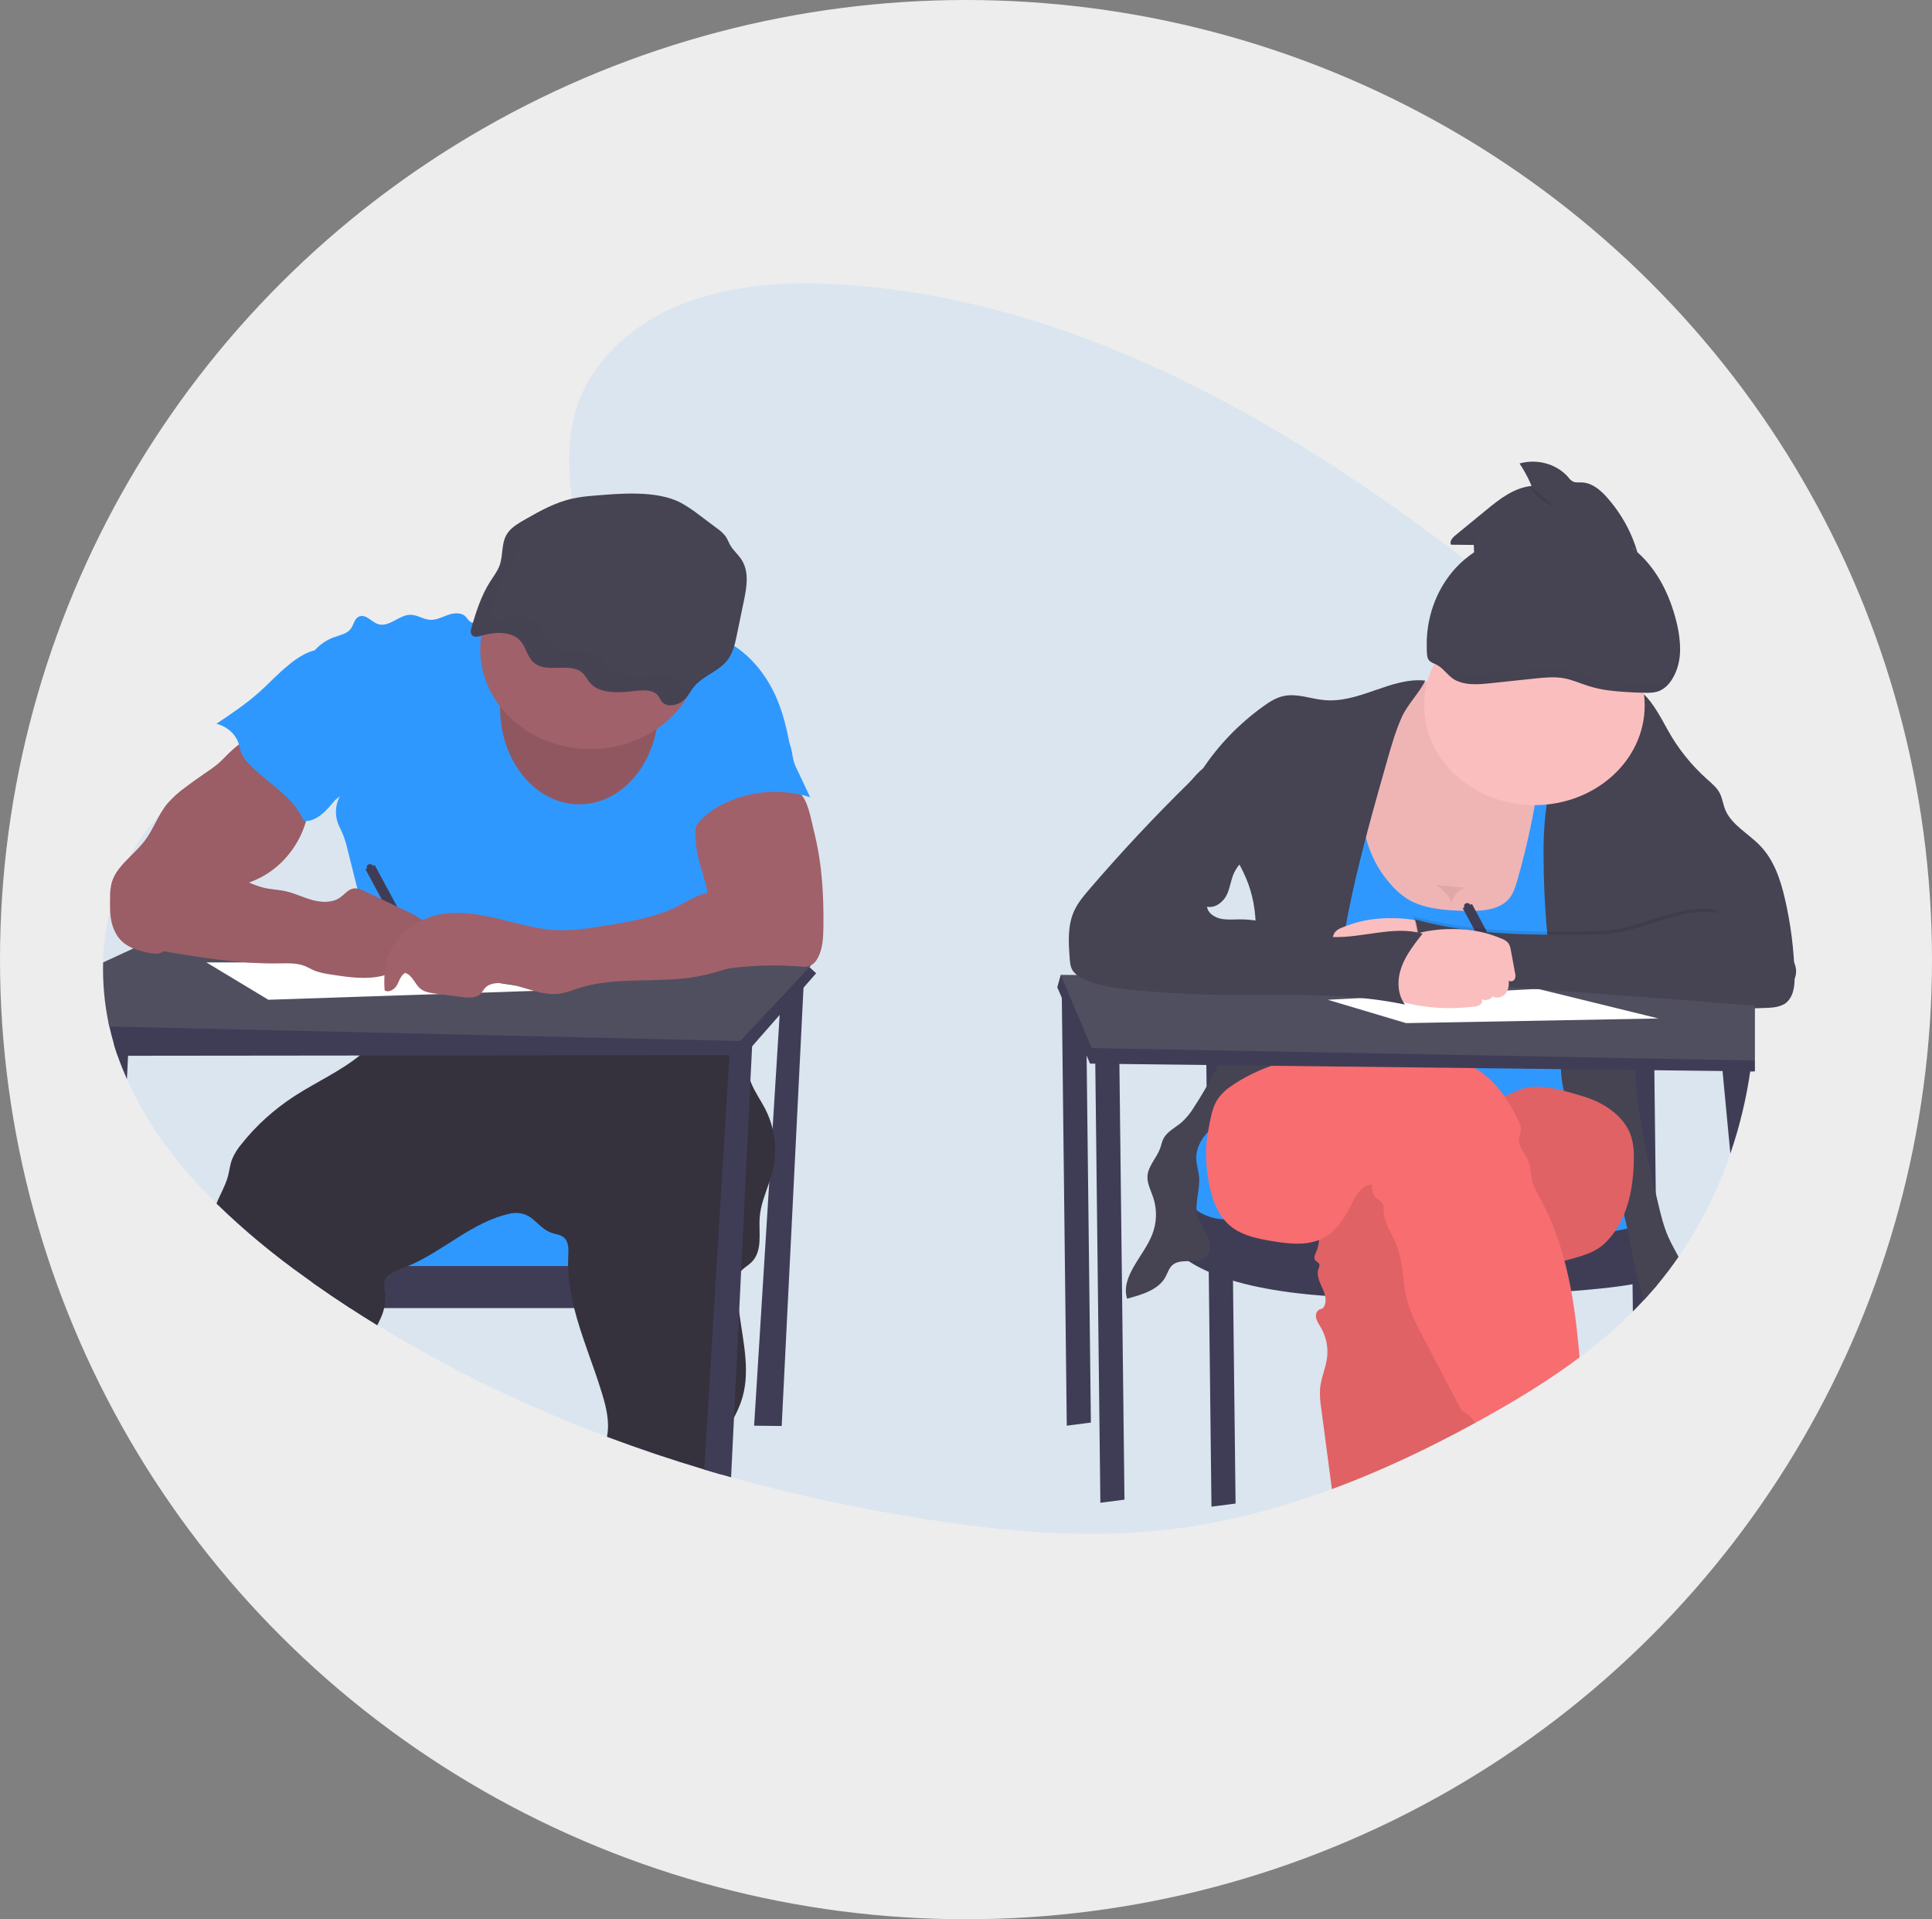 <svg width="150" height="149" viewBox="0 0 150 149" fill="none" xmlns="http://www.w3.org/2000/svg">
<rect x="0" y="0" width="150" height="149" fill="#808080" stroke="none"/>
<ellipse cx="75" cy="74.5" rx="75" ry="74.5" fill="#EDEDED"/>
<g clip-path="url(#clip0_830_619)">
<path opacity="0.1" d="M136.253 78.279C136.253 78.352 136.253 78.426 136.253 78.499C136.239 79.77 136.156 81.039 136.003 82.305C136.004 82.312 136.004 82.32 136.003 82.328C135.991 82.433 135.978 82.537 135.965 82.642C135.942 82.82 135.918 82.996 135.891 83.174C135.579 85.337 135.063 87.472 134.349 89.556V89.556C133.392 92.372 132.039 95.065 130.324 97.569C129.796 98.335 129.234 99.076 128.637 99.792C128.319 100.172 127.994 100.543 127.658 100.908C127.423 101.164 127.183 101.415 126.939 101.663L126.786 101.815C125.501 103.091 124.115 104.281 122.64 105.377C120.233 107.18 117.641 108.75 115.008 110.205C114.858 110.289 114.707 110.371 114.556 110.447C114.545 110.454 114.534 110.46 114.522 110.465C110.944 112.421 107.232 114.186 103.409 115.6C99.223 117.151 94.9 118.279 90.466 118.772C84.284 119.459 78.028 118.9 71.884 117.94C66.774 117.146 61.726 116.056 56.772 114.676L55.956 114.445C55.533 114.323 55.111 114.199 54.689 114.073C52.142 113.311 49.623 112.465 47.133 111.534C40.879 109.205 34.904 106.305 29.302 102.879C28.589 102.445 27.886 102.002 27.193 101.549C26.224 100.919 25.268 100.27 24.323 99.603L23.74 99.194C21.266 97.443 18.949 95.519 16.809 93.44C13.931 90.609 11.472 87.415 9.855 83.769C9.6 83.195 9.366 82.612 9.154 82.017L9.134 81.958C9.027 81.655 8.928 81.353 8.837 81.039C8.704 80.589 8.586 80.134 8.486 79.673C8.464 79.584 8.445 79.496 8.428 79.407C8.108 77.855 7.967 76.278 8.007 74.7C8.04 73.318 8.219 71.941 8.542 70.59V70.59C8.872 69.188 9.38 67.826 10.057 66.531V66.531C10.669 65.366 11.448 64.28 12.375 63.3V63.3C13.026 62.614 13.758 61.996 14.559 61.455C16.01 60.478 17.619 59.797 19.286 59.259C20.07 59.005 20.864 58.783 21.663 58.576C22.228 58.429 22.797 58.288 23.363 58.151L25.032 57.743C26.102 57.48 27.171 57.209 28.225 56.916C31.098 56.123 33.913 55.163 36.517 53.732C36.929 53.506 37.349 53.258 37.769 52.992C38.304 52.656 38.831 52.291 39.352 51.897C39.879 51.498 40.395 51.071 40.888 50.619C40.964 50.548 41.039 50.478 41.114 50.407C41.515 50.025 41.904 49.625 42.265 49.209C42.442 49.006 42.613 48.799 42.776 48.589C43.002 48.297 43.216 48.001 43.414 47.697C44.406 46.173 45.019 44.493 44.947 42.722C44.936 42.43 44.907 42.139 44.86 41.85C44.686 40.782 44.519 39.74 44.395 38.721C43.879 34.505 44.097 30.683 47.597 27.091C51.949 22.626 58.779 21.716 64.996 22.073C82.972 23.1 99.336 32.378 113.717 43.423C114.961 44.377 116.19 45.344 117.403 46.324C117.709 46.571 118.015 46.819 118.322 47.069C120.595 48.92 122.834 50.84 124.919 52.896C125.088 53.063 125.256 53.23 125.422 53.398C125.524 53.502 125.627 53.605 125.727 53.71C126.377 54.375 127.008 55.056 127.619 55.753C129.258 57.604 130.705 59.587 131.942 61.677C133.836 64.957 135.118 68.498 135.737 72.155V72.155C135.97 73.484 136.123 74.822 136.196 76.165C136.219 76.561 136.233 76.957 136.241 77.353C136.241 77.48 136.241 77.605 136.241 77.732C136.255 77.916 136.255 78.095 136.253 78.279Z" fill="#2F98FF"/>
<path d="M60.69 76.251L58.55 110.682L60.69 110.707L62.429 75.768L60.69 76.251Z" fill="#3F3D56"/>
<path d="M52.8 93.695H26.319V98.894H52.8V93.695Z" fill="#2F98FF"/>
<path d="M54.538 98.288V101.553H27.185C26.216 100.922 25.26 100.273 24.315 99.606V98.288H54.538Z" fill="#3F3D56"/>
<path d="M60 90.859C59.925 91.172 59.828 91.482 59.724 91.79C59.421 92.681 59.056 93.56 58.985 94.486C58.89 95.71 59.252 97.133 58.316 98.021C58.075 98.251 57.761 98.423 57.546 98.668C57.513 98.707 57.482 98.747 57.455 98.789C57.262 99.077 57.24 99.427 57.237 99.756C57.239 100.457 57.29 101.158 57.388 101.854C57.705 104.247 58.331 106.646 57.508 108.906C57.359 109.297 57.186 109.681 56.988 110.055C56.587 110.853 56.15 111.64 56.019 112.505C55.922 113.145 55.952 113.805 55.946 114.457C55.524 114.335 55.102 114.211 54.68 114.085C52.133 113.323 49.614 112.477 47.124 111.546C47.13 111.513 47.137 111.479 47.142 111.447C47.334 110.371 47.072 109.271 46.753 108.221C46.085 105.998 45.138 103.796 44.577 101.557C44.352 100.683 44.204 99.793 44.135 98.898C44.119 98.697 44.109 98.495 44.108 98.293C44.101 98.03 44.108 97.766 44.12 97.5C44.148 96.969 44.173 96.34 43.704 96.017C43.446 95.841 43.105 95.811 42.804 95.705C42.224 95.501 41.826 95.027 41.366 94.647C41.147 94.454 40.879 94.313 40.586 94.235C40.292 94.157 39.982 94.145 39.682 94.2C36.676 94.822 34.467 97.128 31.669 98.293C31.561 98.339 31.452 98.383 31.343 98.424C30.981 98.544 30.636 98.703 30.317 98.898C30.092 99.038 29.93 99.246 29.857 99.484C29.786 99.74 29.847 100.009 29.882 100.272C29.939 100.701 29.918 101.135 29.822 101.557C29.786 101.721 29.738 101.883 29.679 102.041C29.572 102.328 29.429 102.608 29.292 102.887C28.579 102.454 27.876 102.01 27.183 101.557C26.215 100.927 25.258 100.278 24.313 99.611L23.74 99.194C21.266 97.443 18.949 95.519 16.809 93.44C17.094 92.715 17.506 92.04 17.704 91.297C17.816 90.87 17.858 90.426 18.013 90.012C18.192 89.582 18.441 89.178 18.751 88.815C19.888 87.381 21.277 86.125 22.862 85.096C24.519 84.022 26.433 83.162 27.924 81.943C28.529 81.464 29.051 80.905 29.472 80.286C29.497 80.248 29.521 80.208 29.543 80.165C29.659 79.946 29.74 79.713 29.782 79.473C29.889 78.932 29.873 78.337 29.926 77.817C31.743 78.101 33.595 78.152 35.427 77.967C37.56 77.75 39.646 77.215 41.78 77.007C41.94 76.99 42.102 76.977 42.264 76.965C42.947 76.915 43.632 76.904 44.318 76.911C44.892 76.911 45.465 76.934 46.039 76.951L52.355 77.145C53.055 77.166 53.769 77.191 54.42 77.422C55.194 77.696 55.813 78.242 56.309 78.843C56.372 78.921 56.435 78.998 56.493 79.078C56.902 79.616 57.229 80.201 57.467 80.817C57.492 80.88 57.517 80.938 57.539 81.007C57.599 81.175 57.652 81.345 57.698 81.516C57.734 81.65 57.767 81.785 57.796 81.92C57.943 82.59 58.03 83.274 58.263 83.921C58.279 83.968 58.296 84.015 58.315 84.061C58.594 84.77 59.059 85.404 59.409 86.085C59.661 86.578 59.854 87.094 59.984 87.624C60.246 88.689 60.251 89.792 60 90.859V90.859Z" fill="#35323E"/>
<path d="M40.801 47.594C40.236 47.188 39.418 47.485 38.757 47.747C38.203 47.969 37.633 48.155 37.051 48.305C36.931 48.346 36.802 48.358 36.676 48.34C36.409 48.282 36.296 47.995 36.097 47.821C35.751 47.52 35.184 47.592 34.737 47.755C34.29 47.918 33.849 48.154 33.37 48.117C32.859 48.081 32.415 47.74 31.899 47.729C30.99 47.71 30.226 48.723 29.366 48.455C28.842 48.291 28.43 47.675 27.914 47.85C27.512 47.988 27.476 48.49 27.234 48.817C26.949 49.199 26.394 49.307 25.92 49.476C24.423 50.011 23.432 51.518 23.627 52.962C23.736 53.758 24.162 54.489 24.444 55.249C25.282 57.46 24.994 59.954 26.049 62.087C26.183 61.973 26.258 61.931 26.388 61.819C26.054 62.444 25.99 63.16 26.207 63.825C26.318 64.16 26.499 64.472 26.635 64.8C26.777 65.167 26.891 65.543 26.977 65.924L28.141 70.564C28.596 72.378 29.052 74.191 29.131 76.048C29.18 77.256 29.077 78.464 28.826 79.651C30.933 79.335 32.862 78.49 34.998 78.501C35.781 78.501 36.558 78.622 37.335 78.719C39.601 79.005 41.886 79.145 44.173 79.138C44.529 79.157 44.886 79.111 45.222 79.005C45.516 78.892 45.757 78.69 46.035 78.543C46.579 78.253 47.239 78.181 47.866 78.181C50.727 78.134 53.483 79.08 56.325 79.414C57.447 77.285 57.514 74.734 56.653 72.508C56.397 71.847 56.053 71.203 55.952 70.507C55.911 70.08 55.9 69.651 55.92 69.222C55.915 68.125 55.697 67.037 55.274 66.009C55.108 65.606 54.909 65.197 54.926 64.767C54.943 64.338 55.177 63.938 55.407 63.558C55.874 62.785 56.344 62.004 57.003 61.351C57.678 60.676 58.523 60.162 59.359 59.658L61.423 58.406C61.141 56.794 60.777 55.097 60.021 53.614C59.266 52.132 58.136 50.77 56.607 49.903C56.092 49.623 55.552 49.38 54.994 49.178C54.213 48.88 53.4 48.618 52.553 48.573C51.591 48.524 50.642 48.757 49.691 48.902C46.698 49.358 43.176 49.302 40.801 47.594Z" fill="#2F98FF"/>
<path d="M63.365 75.56L62.383 76.68L60.532 78.793L58.392 81.233L57.795 81.915H56.635L27.923 81.945L9.942 81.964H9.139C9.033 81.661 8.934 81.359 8.843 81.045C8.709 80.595 8.592 80.14 8.491 79.679C8.469 79.59 8.451 79.502 8.433 79.413L14.957 75.557L17.41 75.545L24.913 75.507L29.103 75.485H29.867H30.348L33.14 75.472L54.423 75.362L55.512 75.355H55.984L57.234 75.349L61.887 75.325L62.781 75.018L62.846 75.081L63.365 75.56Z" fill="#3F3D56"/>
<path d="M62.964 74.955L62.853 75.076L62.123 75.853L60.619 77.458L57.467 80.817L29.543 80.173L8.486 79.69C8.464 79.601 8.445 79.513 8.428 79.424C8.108 77.872 7.967 76.295 8.007 74.717L10.342 73.636L10.877 73.387L15.04 71.453L18.694 69.76L28.224 70.88L30.334 71.128L31.289 71.239L32.687 71.403L32.804 71.418L54.72 73.987L57.142 74.271L58.564 74.438L62.945 74.953L62.964 74.955Z" fill="#504F60"/>
<path d="M58.416 80.758L58.394 81.233L58.26 83.916L57.541 98.666L57.388 101.854L56.987 110.055L56.761 114.688L55.945 114.457C55.522 114.335 55.1 114.211 54.678 114.085L56.635 81.926L56.676 81.252L57.538 81.01L58.416 80.758Z" fill="#3F3D56"/>
<path d="M10.003 80.723L9.943 81.965L9.855 83.778C9.6 83.205 9.366 82.621 9.154 82.026L9.134 81.967C9.027 81.665 8.928 81.363 8.837 81.049L10.003 80.723Z" fill="#3F3D56"/>
<path d="M44.976 62.444C48.374 62.444 51.128 59.088 51.128 54.948C51.128 50.808 48.374 47.452 44.976 47.452C41.578 47.452 38.824 50.808 38.824 54.948C38.824 59.088 41.578 62.444 44.976 62.444Z" fill="#A1616A"/>
<path opacity="0.1" d="M44.976 62.444C48.374 62.444 51.128 59.088 51.128 54.948C51.128 50.808 48.374 47.452 44.976 47.452C41.578 47.452 38.824 50.808 38.824 54.948C38.824 59.088 41.578 62.444 44.976 62.444Z" fill="black"/>
<path d="M45.845 58.152C50.572 58.152 54.404 54.688 54.404 50.414C54.404 46.141 50.572 42.677 45.845 42.677C41.118 42.677 37.286 46.141 37.286 50.414C37.286 54.688 41.118 58.152 45.845 58.152Z" fill="#A1616A"/>
<path d="M46.015 38.489C45.492 38.527 44.974 38.598 44.462 38.703C43.109 39.001 41.939 39.661 40.799 40.309C40.288 40.6 39.763 40.903 39.446 41.331C38.876 42.099 39.097 43.076 38.777 43.928C38.611 44.366 38.306 44.759 38.048 45.166C37.338 46.283 36.966 47.51 36.601 48.725C36.526 48.977 36.505 49.318 36.808 49.415C36.983 49.447 37.165 49.429 37.327 49.361C38.286 49.075 39.505 48.993 40.216 49.574C40.928 50.156 40.867 51.187 41.714 51.629C42.684 52.141 44.197 51.523 45.078 52.126C45.455 52.385 45.591 52.8 45.9 53.112C46.62 53.837 48.004 53.802 49.155 53.656C49.816 53.571 50.626 53.514 51.028 53.934C51.22 54.132 51.275 54.404 51.498 54.583C51.899 54.907 52.634 54.742 53.026 54.41C53.417 54.078 53.605 53.628 53.931 53.254C54.566 52.529 55.683 52.133 56.338 51.417C56.886 50.812 57.052 50.055 57.202 49.325L57.76 46.618C57.986 45.52 58.192 44.321 57.508 43.354C57.265 43.006 56.916 42.706 56.706 42.346C56.566 42.104 56.487 41.849 56.324 41.62C56.13 41.382 55.899 41.171 55.637 40.994L54.317 40.006C53.866 39.649 53.383 39.326 52.874 39.039C50.99 38.047 48.168 38.308 46.015 38.489Z" fill="#464353"/>
<path d="M17.823 58.42C17.506 58.725 17.213 59.054 16.873 59.339C16.575 59.579 16.262 59.805 15.937 60.016C15.413 60.371 14.9 60.738 14.399 61.117C13.877 61.491 13.403 61.918 12.99 62.39C12.276 63.257 11.937 64.336 11.268 65.231C10.677 66.026 9.844 66.653 9.244 67.442C8.98 67.773 8.785 68.144 8.666 68.538C8.577 68.919 8.537 69.308 8.547 69.698C8.535 70.336 8.524 70.981 8.669 71.606C8.813 72.231 9.13 72.846 9.673 73.255C10.177 73.636 10.829 73.812 11.466 73.957C11.796 74.03 12.151 74.099 12.464 73.982C12.693 73.877 12.892 73.726 13.045 73.54L14.672 71.847C15.761 70.711 16.892 69.55 18.386 68.885C18.854 68.678 19.348 68.522 19.817 68.322C21.807 67.455 23.214 65.68 23.76 63.746C23.893 63.273 23.979 62.791 24.066 62.308L24.301 60.986C24.319 60.919 24.319 60.85 24.301 60.784C24.264 60.709 24.205 60.645 24.13 60.6C22.996 59.772 21.935 58.867 20.955 57.892C20.723 57.66 20.505 57.342 20.236 57.147C19.899 56.905 19.924 56.923 19.519 57.147C18.895 57.504 18.326 57.932 17.823 58.42V58.42Z" fill="#A1616A"/>
<path d="M28.957 67.222C28.943 67.193 28.924 67.168 28.899 67.147C28.874 67.126 28.845 67.11 28.814 67.099C28.782 67.088 28.748 67.084 28.714 67.085C28.68 67.087 28.647 67.094 28.617 67.108C28.586 67.121 28.559 67.14 28.537 67.163C28.515 67.186 28.498 67.213 28.487 67.242C28.477 67.271 28.473 67.302 28.476 67.333C28.479 67.363 28.489 67.393 28.505 67.42L28.371 67.479L32.359 74.868L33.08 74.55L29.092 67.156L28.957 67.222Z" fill="#3F3D56"/>
<path opacity="0.04" d="M17.823 58.42C17.506 58.725 17.213 59.054 16.873 59.339C16.575 59.579 16.262 59.805 15.937 60.016C15.413 60.371 14.9 60.738 14.399 61.117C13.877 61.491 13.403 61.918 12.99 62.39C12.276 63.257 11.937 64.336 11.268 65.231C10.677 66.026 9.844 66.653 9.244 67.442C8.98 67.773 8.785 68.144 8.666 68.538C8.577 68.919 8.537 69.308 8.547 69.698C8.535 70.336 8.524 70.981 8.669 71.606C8.813 72.231 9.13 72.846 9.673 73.255C10.177 73.636 10.829 73.812 11.466 73.957C11.796 74.03 12.151 74.099 12.464 73.982C12.693 73.877 12.892 73.726 13.045 73.54L14.672 71.847C15.761 70.711 16.892 69.55 18.386 68.885C18.854 68.678 19.348 68.522 19.817 68.322C21.807 67.455 23.214 65.68 23.76 63.746C23.893 63.273 23.979 62.791 24.066 62.308L24.301 60.986C24.319 60.919 24.319 60.85 24.301 60.784C24.264 60.709 24.205 60.645 24.13 60.6C22.996 59.772 21.935 58.867 20.955 57.892C20.723 57.66 20.505 57.342 20.236 57.147C19.899 56.905 19.924 56.923 19.519 57.147C18.895 57.504 18.326 57.932 17.823 58.42V58.42Z" fill="black"/>
<path d="M63.928 72.038C63.914 72.809 63.881 73.604 63.527 74.307C63.374 74.612 63.137 74.912 62.783 75.012C62.569 75.057 62.347 75.064 62.129 75.034C59.505 74.825 56.861 75.015 54.307 75.595C54.989 74.362 54.597 72.883 54.785 71.514C54.838 71.141 54.933 70.773 54.969 70.399C55.102 69.069 54.473 67.778 54.184 66.465C53.933 65.328 53.933 64.158 54.184 63.022C54.233 62.729 54.344 62.448 54.511 62.193C54.707 61.946 54.965 61.743 55.263 61.602C56.346 61.045 57.623 60.981 58.84 61.054C59.66 61.104 61.304 61.034 61.987 61.49C62.735 61.989 62.972 63.666 63.174 64.441C63.476 65.629 63.681 66.836 63.789 68.052C63.92 69.377 63.948 70.708 63.928 72.038Z" fill="#A1616A"/>
<path d="M16.022 74.715L20.836 77.616L42.502 76.891L28.192 74.715H16.022Z" fill="white"/>
<path d="M22.37 51.661C21.58 52.291 20.91 53.033 20.161 53.704C19.134 54.625 17.966 55.409 16.804 56.188C17.221 56.294 17.6 56.495 17.905 56.773C18.209 57.05 18.429 57.395 18.543 57.772C18.593 57.95 18.619 58.135 18.676 58.309C18.81 58.721 19.104 59.077 19.42 59.397C20.776 60.779 22.674 61.802 23.474 63.508C23.5 63.59 23.556 63.663 23.634 63.713C23.699 63.739 23.771 63.747 23.841 63.735C24.565 63.666 25.118 63.139 25.58 62.626C26.543 61.538 27.379 60.336 27.853 59.009C28.328 57.681 28.404 56.214 27.887 54.898C27.629 54.243 27.23 53.641 26.834 53.045C26.488 52.524 26.142 52.003 25.797 51.483C25.616 51.209 25.386 50.651 25.032 50.516C24.267 50.218 22.861 51.217 22.37 51.661Z" fill="#2F98FF"/>
<path d="M61.761 59.474L62.9 61.892C61.661 61.501 60.336 61.382 59.036 61.545C57.736 61.708 56.498 62.148 55.424 62.829C54.775 63.249 54.18 63.776 53.887 64.446C53.742 64.471 53.593 64.458 53.456 64.409C53.319 64.361 53.2 64.278 53.113 64.171C52.941 63.954 52.842 63.698 52.826 63.431C52.721 62.503 53.11 61.593 53.495 60.724C53.674 60.318 53.859 59.904 54.177 59.574C54.495 59.243 54.918 59.026 55.341 58.82C56.689 58.146 58.101 57.582 59.56 57.135C60.175 56.955 60.82 56.959 61.165 57.478C61.565 58.099 61.449 58.814 61.761 59.474Z" fill="#2F98FF"/>
<path d="M16.05 66.729C16.334 66.935 16.585 67.178 16.878 67.374C17.187 67.568 17.517 67.735 17.862 67.873L19.18 68.446C19.589 68.638 20.017 68.795 20.458 68.915C21.022 69.052 21.614 69.065 22.181 69.192C22.897 69.352 23.551 69.684 24.256 69.876C24.961 70.069 25.786 70.1 26.374 69.7C26.742 69.45 27.02 69.036 27.476 68.975C27.77 68.939 28.054 69.068 28.316 69.192L31.748 70.823C32.211 71.043 32.7 71.287 32.942 71.707C33.184 72.126 33.021 72.763 32.511 72.872C32.334 72.891 32.155 72.9 31.977 72.9C31.8 72.919 31.607 73.014 31.583 73.174C31.582 73.274 31.611 73.373 31.668 73.459C31.821 73.778 31.867 74.16 31.688 74.469C31.508 74.779 31.068 74.971 30.717 74.832C30.777 75.3 30.214 75.627 29.712 75.752C28.447 76.065 27.106 75.873 25.812 75.675C25.304 75.597 24.788 75.517 24.325 75.312C24.103 75.214 23.897 75.088 23.673 74.998C23.056 74.75 22.355 74.782 21.681 74.793C18.564 74.843 15.473 74.32 12.408 73.801C11.839 73.704 11.255 73.601 10.77 73.317C9.833 72.766 9.486 71.634 9.64 70.633C9.793 69.632 10.355 68.725 10.907 67.845L11.623 66.705C11.716 66.531 11.847 66.374 12.008 66.246C13.061 65.519 15.148 66.074 16.05 66.729Z" fill="#A1616A"/>
<path opacity="0.04" d="M16.05 66.729C16.334 66.935 16.585 67.178 16.878 67.374C17.187 67.568 17.517 67.735 17.862 67.873L19.18 68.446C19.589 68.638 20.017 68.795 20.458 68.915C21.022 69.052 21.614 69.065 22.181 69.192C22.897 69.352 23.551 69.684 24.256 69.876C24.961 70.069 25.786 70.1 26.374 69.7C26.742 69.45 27.02 69.036 27.476 68.975C27.77 68.939 28.054 69.068 28.316 69.192L31.748 70.823C32.211 71.043 32.7 71.287 32.942 71.707C33.184 72.126 33.021 72.763 32.511 72.872C32.334 72.891 32.155 72.9 31.977 72.9C31.8 72.919 31.607 73.014 31.583 73.174C31.582 73.274 31.611 73.373 31.668 73.459C31.821 73.778 31.867 74.16 31.688 74.469C31.508 74.779 31.068 74.971 30.717 74.832C30.777 75.3 30.214 75.627 29.712 75.752C28.447 76.065 27.106 75.873 25.812 75.675C25.304 75.597 24.788 75.517 24.325 75.312C24.103 75.214 23.897 75.088 23.673 74.998C23.056 74.75 22.355 74.782 21.681 74.793C18.564 74.843 15.473 74.32 12.408 73.801C11.839 73.704 11.255 73.601 10.77 73.317C9.833 72.766 9.486 71.634 9.64 70.633C9.793 69.632 10.355 68.725 10.907 67.845L11.623 66.705C11.716 66.531 11.847 66.374 12.008 66.246C13.061 65.519 15.148 66.074 16.05 66.729Z" fill="black"/>
<path d="M56.874 68.819C56.178 69.116 55.378 69.145 54.651 69.374C53.923 69.602 53.305 70.013 52.638 70.348C50.899 71.226 48.893 71.557 46.923 71.872C45.729 72.066 44.516 72.259 43.312 72.213C41.683 72.15 40.118 71.66 38.54 71.29C36.962 70.92 35.279 70.671 33.715 71.087C32.899 71.311 32.152 71.707 31.537 72.241C30.921 72.775 30.453 73.433 30.171 74.161C29.843 75.03 29.798 75.967 29.861 76.884C30.19 77.102 30.65 76.799 30.829 76.466C31.008 76.134 31.106 75.727 31.454 75.533C32.057 75.718 32.204 76.445 32.701 76.804C33.012 77.029 33.426 77.088 33.821 77.139L35.854 77.4C36.343 77.463 36.911 77.505 37.266 77.193C37.438 77.042 37.533 76.83 37.691 76.668C38.015 76.344 38.555 76.289 39.037 76.332C40.54 76.468 41.949 77.349 43.442 77.14C43.956 77.069 44.433 76.87 44.922 76.714C47.823 75.788 51.046 76.352 54.065 75.821C55.216 75.619 56.325 75.261 57.42 74.884C58.015 74.68 58.617 74.466 59.125 74.12C59.607 73.785 59.986 73.346 60.229 72.842C60.471 72.339 60.568 71.788 60.511 71.241C60.399 70.408 59.939 69.645 59.226 69.109C58.99 68.927 58.681 68.58 58.399 68.467C57.86 68.253 57.332 68.624 56.874 68.819Z" fill="#A1616A"/>
<g opacity="0.1">
<path opacity="0.1" d="M52.967 53.374C52.743 53.195 52.689 52.923 52.496 52.725C52.095 52.305 51.284 52.362 50.624 52.447C49.472 52.593 48.083 52.627 47.368 51.903C47.06 51.591 46.923 51.177 46.546 50.917C45.666 50.313 44.152 50.932 43.182 50.42C42.336 49.974 42.391 48.94 41.685 48.365C40.978 47.791 39.755 47.866 38.796 48.152C38.634 48.22 38.452 48.238 38.277 48.206C37.973 48.109 37.995 47.768 38.07 47.517C38.435 46.301 38.807 45.074 39.517 43.957C39.775 43.55 40.08 43.157 40.246 42.719C40.536 41.953 40.387 41.086 40.769 40.361C40.359 40.602 39.966 40.866 39.713 41.207C39.144 41.975 39.364 42.951 39.045 43.804C38.879 44.241 38.574 44.634 38.316 45.042C37.606 46.159 37.234 47.386 36.869 48.601C36.794 48.852 36.772 49.193 37.076 49.29C37.251 49.323 37.433 49.304 37.595 49.237C38.554 48.95 39.772 48.868 40.484 49.45C41.195 50.031 41.135 51.062 41.981 51.505C42.951 52.016 44.465 51.398 45.345 52.002C45.722 52.261 45.859 52.675 46.167 52.987C46.887 53.712 48.271 53.677 49.423 53.531C50.083 53.447 50.894 53.39 51.295 53.809C51.488 54.008 51.542 54.279 51.766 54.458C52.167 54.782 52.901 54.618 53.293 54.285C53.544 54.049 53.759 53.783 53.932 53.495C53.585 53.59 53.214 53.576 52.967 53.374Z" fill="black"/>
<path opacity="0.1" d="M55.404 52.044C55.317 52.144 55.237 52.249 55.164 52.357C55.678 52.026 56.222 51.717 56.606 51.294C56.705 51.185 56.795 51.069 56.873 50.946C56.34 51.292 55.783 51.61 55.404 52.044Z" fill="black"/>
</g>
<path d="M82.423 75.984L82.824 110.681L84.696 110.44L84.295 75.984H82.423Z" fill="#3F3D56"/>
<path d="M93.656 82.271L94.058 116.968L95.93 116.726L95.529 82.271H93.656Z" fill="#3F3D56"/>
<path d="M128.633 99.798L128.625 99.132V98.736L128.554 92.633L128.443 83.092L128.424 82.268H126.552L126.561 83.061L126.62 88.172L126.646 90.384L126.667 92.176L126.702 95.273L126.723 97.1V97.293L126.751 99.694L126.775 101.811L126.928 101.659C127.173 101.412 127.413 101.16 127.647 100.905L128.633 99.798Z" fill="#3F3D56"/>
<path d="M91.584 87.892L90.514 89.338L91.584 95.926L100.678 98.176H115.389L124.216 98.658L128.42 96.057L127.693 91.588L124.483 87.892H91.584Z" fill="#2F98FF"/>
<path d="M90.514 89.338L89.979 93.355C89.979 93.355 87.17 101.229 109.772 100.746C132.374 100.264 128.495 98.657 128.495 98.657L128.362 93.998C128.362 93.998 129.149 96.203 117.662 95.904C106.176 95.606 95.462 94.641 95.462 94.641C95.462 94.641 91.45 95.283 90.514 89.338Z" fill="#3F3D56"/>
<path d="M109.344 53.34C108.055 53.871 107.078 54.9 106.424 56.037C105.771 57.175 105.403 58.424 105.04 59.664C104.658 60.972 104.274 62.284 104.076 63.625C103.723 66.009 103.988 68.515 105.199 70.656C106.411 72.797 108.65 74.525 111.271 74.937C112.284 75.098 113.324 75.065 114.347 74.97C116.196 74.793 118.018 74.43 119.778 73.888C121.617 73.326 123.531 72.46 124.349 70.865C124.824 69.941 124.864 68.886 124.842 67.868C124.778 65.094 124.315 62.339 123.463 59.673C123.215 58.899 122.928 58.119 122.403 57.468C121.879 56.816 121.162 56.338 120.431 55.896C117.303 53.992 113.192 51.759 109.344 53.34Z" fill="#FBBEBE"/>
<path opacity="0.05" d="M109.344 53.34C108.055 53.871 107.078 54.9 106.424 56.037C105.771 57.175 105.403 58.424 105.04 59.664C104.658 60.972 104.274 62.284 104.076 63.625C103.723 66.009 103.988 68.515 105.199 70.656C106.411 72.797 108.65 74.525 111.271 74.937C112.284 75.098 113.324 75.065 114.347 74.97C116.196 74.793 118.018 74.43 119.778 73.888C121.617 73.326 123.531 72.46 124.349 70.865C124.824 69.941 124.864 68.886 124.842 67.868C124.778 65.094 124.315 62.339 123.463 59.673C123.215 58.899 122.928 58.119 122.403 57.468C121.879 56.816 121.162 56.338 120.431 55.896C117.303 53.992 113.192 51.759 109.344 53.34Z" fill="black"/>
<path d="M107.896 68.557C108.269 69.021 108.72 69.429 109.233 69.766C110.506 70.562 112.14 70.669 113.686 70.713C114.928 70.747 116.351 70.683 117.129 69.808C117.479 69.413 117.637 68.91 117.779 68.421C118.654 65.414 119.275 62.352 119.638 59.26L123.179 59.271C124.712 65.204 124.586 71.371 124.452 77.463L124.258 86.346L121.977 86.127C116.559 85.609 111.133 85.09 105.686 85.001C102.495 84.948 99.302 85.043 96.121 85.286L101.09 71.932C101.734 70.195 102.386 68.436 102.537 66.612C102.755 63.966 101.934 61.172 103.072 58.724C103.163 58.527 103.278 58.322 103.485 58.219C103.692 58.117 103.954 58.142 104.192 58.17C104.642 58.224 106.015 58.17 106.342 58.43C106.823 58.807 106.505 58.864 106.335 59.472C106.031 60.56 105.744 61.567 105.748 62.701C105.752 64.76 106.458 66.934 107.896 68.557Z" fill="#2F98FF"/>
<path d="M128.633 99.798C129.23 99.083 129.792 98.341 130.32 97.575C130.052 97.058 129.758 96.552 129.524 96.024C129.165 95.214 128.959 94.356 128.756 93.503C128.687 93.213 128.617 92.923 128.549 92.633C127.8 89.476 127.096 86.275 126.951 83.075C126.937 82.809 126.929 82.543 126.925 82.277C126.925 82.238 126.925 82.201 126.925 82.156C126.925 81.865 126.925 81.573 126.925 81.283C126.941 80.558 126.992 79.826 127.084 79.098C127.102 78.956 127.122 78.813 127.143 78.67C127.143 78.639 127.151 78.609 127.157 78.577L136.251 78.278L137.016 78.252C137.541 78.235 138.098 78.209 138.531 77.939C139.26 77.487 139.345 76.56 139.333 75.763C139.289 73.749 139.037 71.744 138.579 69.772C138.234 68.29 137.742 66.775 136.637 65.636C135.731 64.701 134.417 64.02 133.945 62.856C133.77 62.423 133.726 61.948 133.498 61.535C133.271 61.121 132.895 60.818 132.541 60.498C131.294 59.381 130.259 58.085 129.478 56.664C128.937 55.677 128.35 54.589 127.642 53.907C127.607 53.872 127.573 53.839 127.536 53.808C126.935 53.27 126.246 53.034 125.43 53.401C125.283 53.467 125.144 53.546 125.013 53.635V53.635C124.722 53.836 124.456 54.065 124.22 54.317C123.396 55.173 122.673 56.105 122.063 57.098C121.634 57.796 121.265 58.524 120.961 59.274C120.72 59.866 120.521 60.472 120.365 61.087C120.25 61.543 120.159 62.004 120.087 62.465C119.82 64.201 119.82 65.971 119.857 67.729C119.897 69.344 119.976 70.963 120.138 72.572C120.178 72.962 120.223 73.351 120.272 73.739C120.37 74.507 120.491 75.273 120.636 76.036C120.693 76.327 120.752 76.619 120.817 76.909C120.834 76.986 120.851 77.064 120.868 77.14L120.876 77.172C121.053 77.847 121.19 78.529 121.287 79.217C121.298 79.303 121.306 79.389 121.311 79.474C121.333 79.87 121.33 80.266 121.3 80.66C121.269 81.127 121.221 81.593 121.197 82.059C121.197 82.141 121.197 82.222 121.188 82.301C121.181 82.537 121.188 82.772 121.188 83.008C121.215 83.572 121.289 84.134 121.41 84.688C121.635 85.718 122.025 86.713 122.567 87.642C122.618 87.729 122.67 87.815 122.722 87.9C123.4 88.995 124.256 90 124.883 91.12C125.424 92.129 125.828 93.193 126.087 94.289C126.176 94.651 126.261 95.014 126.341 95.377C126.465 95.957 126.576 96.543 126.69 97.128C126.701 97.186 126.713 97.249 126.725 97.302C126.876 98.078 127.035 98.85 127.24 99.609C127.359 100.05 127.492 100.485 127.649 100.913L128.633 99.798Z" fill="#464353"/>
<path d="M126.846 90.269C126.846 90.378 126.838 90.487 126.833 90.597C126.809 91.127 126.755 91.656 126.671 92.182C126.56 92.899 126.366 93.604 126.092 94.284C125.91 94.732 125.679 95.161 125.402 95.567C125.156 95.927 124.868 96.262 124.543 96.567C123.741 97.321 122.585 97.562 121.467 97.88C120.953 98.014 120.456 98.198 119.984 98.427C119.9 98.47 119.817 98.516 119.737 98.564L118.338 99.402C117.902 99.662 117.457 99.931 117.157 100.317C117.108 100.383 117.063 100.451 117.023 100.521C116.834 100.876 116.696 101.252 116.611 101.638C115.884 104.378 115.155 107.12 114.656 109.9C114.623 110.084 114.591 110.269 114.556 110.454L114.544 110.512C114.538 110.498 114.531 110.485 114.522 110.472C110.944 112.428 107.232 114.194 103.409 115.607L102.578 109.32C102.492 108.809 102.463 108.291 102.493 107.775C102.572 106.961 102.938 106.19 103.037 105.379C103.131 104.585 102.965 103.783 102.559 103.073C102.402 102.798 102.204 102.527 102.168 102.219C102.132 101.91 102.328 101.629 102.67 101.597C102.938 101.329 102.959 100.963 102.88 100.6C102.839 100.411 102.776 100.225 102.693 100.047C102.466 99.542 102.178 98.992 102.374 98.476C102.425 98.382 102.448 98.278 102.44 98.174C102.442 98.167 102.442 98.16 102.44 98.154C102.395 98.019 102.217 97.96 102.125 97.845C101.951 97.631 102.125 97.339 102.232 97.093C102.336 96.828 102.396 96.55 102.411 96.269C102.426 96.113 102.436 95.956 102.455 95.802C102.481 95.592 102.523 95.385 102.58 95.18C102.904 94.022 103.686 93.011 104.777 92.337C105.297 92.02 105.876 91.789 106.407 91.49C106.951 91.159 107.47 90.795 107.961 90.402C109.139 89.516 110.364 88.68 111.635 87.895C113.002 87.051 114.418 86.274 115.877 85.566C116.189 85.414 116.501 85.266 116.813 85.121C117.153 84.96 117.495 84.808 117.839 84.663C118.941 84.188 120.191 84.366 121.41 84.683C121.921 84.814 122.425 84.972 122.912 85.114C123.387 85.254 123.844 85.44 124.276 85.668C125.355 86.241 126.247 87.087 126.618 88.156C126.618 88.163 126.618 88.17 126.618 88.177C126.853 88.846 126.868 89.564 126.846 90.269Z" fill="#F86D70"/>
<path opacity="0.1" d="M126.846 90.269C126.846 90.378 126.838 90.487 126.833 90.597C126.809 91.127 126.755 91.656 126.671 92.182C126.56 92.899 126.366 93.604 126.092 94.284C125.91 94.732 125.679 95.161 125.402 95.567C125.156 95.927 124.868 96.262 124.543 96.567C123.741 97.321 122.585 97.562 121.467 97.88C120.953 98.014 120.456 98.198 119.984 98.427C119.9 98.47 119.817 98.516 119.737 98.564L118.338 99.402C117.902 99.662 117.457 99.931 117.157 100.317C117.108 100.383 117.063 100.451 117.023 100.521C116.834 100.876 116.696 101.252 116.611 101.638C115.884 104.378 115.155 107.12 114.656 109.9C114.623 110.084 114.591 110.269 114.556 110.454L114.544 110.512C114.538 110.498 114.531 110.485 114.522 110.472C110.944 112.428 107.232 114.194 103.409 115.607L102.578 109.32C102.492 108.809 102.463 108.291 102.493 107.775C102.572 106.961 102.938 106.19 103.037 105.379C103.131 104.585 102.965 103.783 102.559 103.073C102.402 102.798 102.204 102.527 102.168 102.219C102.132 101.91 102.328 101.629 102.67 101.597C102.938 101.329 102.959 100.963 102.88 100.6C102.839 100.411 102.776 100.225 102.693 100.047C102.466 99.542 102.178 98.992 102.374 98.476C102.425 98.382 102.448 98.278 102.44 98.174C102.442 98.167 102.442 98.16 102.44 98.154C102.395 98.019 102.217 97.96 102.125 97.845C101.951 97.631 102.125 97.339 102.232 97.093C102.336 96.828 102.396 96.55 102.411 96.269C102.426 96.113 102.436 95.956 102.455 95.802C102.481 95.592 102.523 95.385 102.58 95.18C102.904 94.022 103.686 93.011 104.777 92.337C105.297 92.02 105.876 91.789 106.407 91.49C106.951 91.159 107.47 90.795 107.961 90.402C109.139 89.516 110.364 88.68 111.635 87.895C113.002 87.051 114.418 86.274 115.877 85.566C116.189 85.414 116.501 85.266 116.813 85.121C117.153 84.96 117.495 84.808 117.839 84.663C118.941 84.188 120.191 84.366 121.41 84.683C121.921 84.814 122.425 84.972 122.912 85.114C123.387 85.254 123.844 85.44 124.276 85.668C125.355 86.241 126.247 87.087 126.618 88.156C126.618 88.163 126.618 88.17 126.618 88.177C126.853 88.846 126.868 89.564 126.846 90.269Z" fill="black"/>
<path d="M114.148 70.244C114.134 70.216 114.115 70.191 114.09 70.169C114.065 70.148 114.036 70.132 114.004 70.121C113.973 70.111 113.939 70.106 113.905 70.108C113.871 70.109 113.838 70.117 113.808 70.13C113.777 70.144 113.75 70.162 113.728 70.186C113.705 70.209 113.689 70.236 113.678 70.265C113.668 70.294 113.664 70.325 113.667 70.355C113.67 70.386 113.68 70.415 113.696 70.442L113.562 70.501L117.55 77.891L118.271 77.573L114.283 70.179L114.148 70.244Z" fill="#3F3D56"/>
<path d="M119.134 62.504C123.861 62.504 127.693 59.04 127.693 54.767C127.693 50.493 123.861 47.029 119.134 47.029C114.407 47.029 110.574 50.493 110.574 54.767C110.574 59.04 114.407 62.504 119.134 62.504Z" fill="#FBBEBE"/>
<path d="M130.43 49.977C130.39 49.362 130.289 48.751 130.128 48.152C129.625 46.197 128.707 44.273 127.124 42.869C127.027 42.526 126.91 42.188 126.775 41.855C126.773 41.847 126.77 41.839 126.766 41.831C126.294 40.659 125.612 39.566 124.747 38.594C124.245 38.031 123.595 37.475 122.795 37.453C122.571 37.446 122.333 37.481 122.127 37.388C121.975 37.299 121.848 37.181 121.754 37.042C121.358 36.59 120.832 36.244 120.235 36.041C119.637 35.839 118.989 35.788 118.362 35.895L118.279 35.91C118.232 35.919 118.185 35.928 118.145 35.939C118.105 35.95 118.033 35.968 117.977 35.984C118.038 36.076 118.099 36.169 118.157 36.263C118.316 36.519 118.463 36.78 118.599 37.047C118.711 37.269 118.815 37.495 118.91 37.725C117.541 37.867 116.425 38.745 115.406 39.582L113.007 41.55C113.003 41.554 112.999 41.557 112.995 41.561L112.926 41.622C112.908 41.637 112.891 41.653 112.875 41.67C112.868 41.675 112.862 41.681 112.857 41.687C112.837 41.706 112.819 41.727 112.8 41.747C112.766 41.785 112.736 41.826 112.71 41.868C112.697 41.886 112.685 41.905 112.675 41.925C112.672 41.931 112.669 41.937 112.666 41.943C112.657 41.96 112.65 41.977 112.643 41.994C112.643 41.996 112.643 41.999 112.643 42.001C112.64 42.011 112.636 42.021 112.634 42.031C112.607 42.117 112.615 42.208 112.657 42.288L114.239 42.303H114.425C114.433 42.494 114.439 42.687 114.447 42.878C114.196 43.047 113.955 43.229 113.725 43.422C113.474 43.632 113.239 43.856 113.02 44.094C111.593 45.652 110.849 47.665 110.774 49.691C110.774 49.754 110.774 49.812 110.774 49.878C110.774 50.063 110.774 50.248 110.774 50.431C110.774 50.552 110.786 50.673 110.796 50.794C110.797 50.952 110.843 51.106 110.93 51.242C110.942 51.258 110.954 51.272 110.968 51.286C111.048 51.365 111.144 51.429 111.251 51.475L111.366 51.525C111.424 51.551 111.478 51.575 111.532 51.603C112.036 51.86 112.334 52.357 112.793 52.676C112.82 52.694 112.847 52.713 112.873 52.728L112.934 52.765L112.971 52.786L113.022 52.813C113.055 52.831 113.09 52.848 113.125 52.863V52.863L113.189 52.892H113.2C113.253 52.913 113.307 52.934 113.362 52.952L113.438 52.976L113.46 52.983C113.482 52.989 113.505 52.997 113.527 53.002C113.573 53.014 113.617 53.025 113.661 53.034L113.795 53.061C113.847 53.069 113.9 53.078 113.954 53.084L114.033 53.093L114.113 53.101C114.241 53.111 114.369 53.117 114.498 53.119C114.904 53.117 115.309 53.091 115.711 53.043L119.124 52.68C119.899 52.599 120.689 52.518 121.453 52.661C122.1 52.782 122.696 53.06 123.325 53.257C123.467 53.301 123.609 53.343 123.752 53.378C123.804 53.391 123.857 53.405 123.911 53.417L123.984 53.434L124.156 53.472C124.217 53.485 124.279 53.498 124.34 53.509C124.427 53.526 124.513 53.541 124.6 53.555C124.658 53.566 124.719 53.575 124.779 53.584H124.791L124.962 53.608H125.003L125.13 53.624C125.192 53.633 125.253 53.64 125.316 53.646C125.453 53.661 125.589 53.675 125.726 53.686C125.946 53.705 126.168 53.72 126.394 53.732L126.616 53.744L126.838 53.754L127.507 53.78H127.536H127.63C127.908 53.798 128.187 53.785 128.462 53.742C128.51 53.733 128.557 53.723 128.604 53.711C128.65 53.699 128.689 53.687 128.737 53.673C129.239 53.498 129.605 53.098 129.859 52.67C129.913 52.58 129.962 52.489 130.008 52.396C130.053 52.303 130.095 52.209 130.132 52.114C130.179 51.993 130.219 51.879 130.254 51.758C130.265 51.725 130.274 51.692 130.282 51.658C130.29 51.625 130.309 51.558 130.319 51.507C130.353 51.368 130.378 51.228 130.397 51.087C130.397 51.042 130.409 50.996 130.414 50.951C130.426 50.83 130.436 50.718 130.441 50.599C130.441 50.51 130.441 50.419 130.441 50.329C130.44 50.231 130.43 50.101 130.43 49.977ZM127.001 42.759C126.893 42.667 126.782 42.579 126.67 42.496C126.795 42.567 126.906 42.656 127 42.759H127.001Z" fill="#464353"/>
<path d="M102.707 54.341C101.7 54.229 100.701 53.83 99.707 54.026C99.085 54.147 98.55 54.496 98.053 54.855C96.201 56.196 94.627 57.823 93.403 59.661C93.195 59.935 93.049 60.244 92.973 60.57C92.909 60.947 93.023 61.33 93.158 61.692C94.073 64.135 96.029 66.176 96.92 68.626C97.856 71.204 97.531 74.021 96.841 76.661C95.986 79.921 94.595 83.046 92.716 85.934C92.461 86.363 92.142 86.759 91.767 87.109C91.28 87.532 90.626 87.834 90.337 88.388C90.204 88.63 90.165 88.906 90.07 89.164C89.802 89.89 89.155 90.511 89.092 91.276C89.045 91.86 89.352 92.413 89.537 92.969C89.851 93.924 89.818 94.945 89.442 95.882C88.764 97.563 86.991 99.091 87.506 100.819C88.655 100.52 89.928 100.132 90.47 99.168C90.661 98.828 90.756 98.421 91.078 98.172C91.721 97.678 92.817 98.125 93.5 97.671C94.016 97.325 94.035 96.616 93.805 96.072C93.575 95.528 93.179 95.049 93.003 94.49C92.695 93.48 93.187 92.413 93.096 91.369C93.053 90.886 92.889 90.423 92.877 89.942C92.854 89.007 93.427 88.128 94.188 87.493C94.948 86.859 95.889 86.438 96.814 86.023L100.313 84.452C101.582 83.883 102.973 83.191 103.389 81.967C103.547 81.509 103.548 81.021 103.556 80.542C103.675 73.226 105.702 66.058 107.718 58.973C108.031 57.875 108.349 56.772 108.815 55.718C109.28 54.664 110.191 53.818 110.655 52.838C107.963 52.553 105.503 54.658 102.707 54.341Z" fill="#464353"/>
<path d="M121.993 100.235C122.302 101.927 122.49 103.656 122.638 105.377C120.23 107.18 117.638 108.75 115.005 110.205C114.855 110.289 114.704 110.371 114.553 110.447L114.541 110.505C114.535 110.491 114.528 110.478 114.52 110.465C114.315 110.066 113.958 109.747 113.514 109.568C112.527 107.694 111.541 105.82 110.556 103.946C110.021 102.934 109.486 101.913 109.218 100.821C109.218 100.798 109.206 100.774 109.202 100.751C108.999 99.905 108.952 99.026 108.817 98.169C108.749 97.678 108.626 97.194 108.452 96.725C108.292 96.308 108.071 95.903 107.876 95.496C107.635 94.993 107.433 94.484 107.424 93.941C107.424 93.768 107.436 93.578 107.342 93.433C107.242 93.308 107.118 93.2 106.977 93.114C106.8 92.972 106.666 92.793 106.588 92.592C106.509 92.391 106.488 92.175 106.528 91.964C105.725 92.002 105.273 92.781 104.951 93.443C104.658 94.09 104.273 94.699 103.806 95.256C103.466 95.654 103.033 95.98 102.538 96.21C102.494 96.23 102.45 96.249 102.404 96.266C101.288 96.711 99.984 96.553 98.773 96.353C97.716 96.177 96.621 95.96 95.771 95.365L95.68 95.3C95.428 95.111 95.204 94.894 95.011 94.654C94.299 93.774 93.983 92.615 93.808 91.511C93.792 91.407 93.776 91.303 93.761 91.199C93.639 90.419 93.606 89.63 93.661 88.844C93.677 88.65 93.699 88.457 93.727 88.265C93.746 88.144 93.766 88.013 93.789 87.888C93.788 87.884 93.788 87.88 93.789 87.877C93.824 87.677 93.861 87.477 93.899 87.272C94.032 86.587 94.166 85.883 94.567 85.293C94.831 84.926 95.165 84.604 95.552 84.341C95.696 84.238 95.844 84.14 95.994 84.046C96.238 83.893 96.488 83.748 96.742 83.612C97.381 83.266 98.052 82.97 98.748 82.729C98.914 82.671 99.082 82.617 99.251 82.564C99.906 82.354 100.611 82.303 101.294 82.418C101.9 82.498 102.512 82.53 103.124 82.515C104.693 82.487 106.268 82.216 107.834 82.041C110.009 81.799 112.345 81.77 114.242 82.766C114.332 82.814 114.421 82.863 114.509 82.915C115.445 83.469 116.199 84.245 116.808 85.112C116.942 85.294 117.058 85.482 117.173 85.672C117.438 86.107 117.678 86.555 117.891 87.013C118.017 87.239 118.086 87.487 118.09 87.739C118.087 87.787 118.08 87.835 118.069 87.882C118.033 88.053 117.961 88.22 117.935 88.394C117.851 89.053 118.47 89.603 118.702 90.231C118.851 90.639 118.835 91.077 118.92 91.507C119.041 92.112 119.369 92.656 119.663 93.2C120.128 94.076 120.526 94.979 120.854 95.904C121.086 96.549 121.285 97.203 121.461 97.863C121.518 98.075 121.572 98.287 121.623 98.5C121.768 99.085 121.887 99.658 121.993 100.235Z" fill="#F86D70"/>
<path d="M136.252 82.331V83.177L136.08 83.175L135.887 83.173L133.736 83.148L128.438 83.086L126.951 83.069L126.565 83.064L124.333 83.038L121.188 83.001L114.514 82.922L102.934 82.787L98.755 82.739L97.078 82.719L95.534 82.701L94.573 82.689L93.662 82.678L86.909 82.6L85.037 82.578L84.629 82.573L84.364 81.955L82.44 77.469L82.088 76.649L82.356 75.682L83.559 76.407L84.3 76.491L96.498 77.862L98.788 78.119L103.643 78.666L108.398 79.2L110.263 79.409L121.295 80.65L124.377 80.996L126.929 81.283L136.002 82.303L136.252 82.331Z" fill="#3F3D56"/>
<path d="M82.356 75.682L84.763 81.364L136.252 82.331V76.165L82.356 75.682Z" fill="#504F60"/>
<path d="M85.031 81.969L85.432 116.666L87.304 116.424L86.903 81.969H85.031Z" fill="#3F3D56"/>
<path d="M136.08 83.174H135.887C135.575 85.337 135.059 87.472 134.345 89.556L133.737 83.148L133.711 82.875L135.961 82.641L136.036 82.633L136.08 83.174Z" fill="#3F3D56"/>
<path d="M128.763 79.067L109.17 79.43L103.085 77.616L119.401 76.77L128.763 79.067Z" fill="white"/>
<path d="M104.186 72.016C103.978 72.088 103.794 72.207 103.651 72.361C103.539 72.528 103.471 72.715 103.452 72.91L103.123 74.683C103.072 74.846 103.081 75.018 103.148 75.175C103.234 75.324 103.482 75.401 103.607 75.278C103.591 75.625 103.624 75.995 103.847 76.278C104.071 76.561 104.539 76.71 104.855 76.512C104.904 76.585 104.97 76.648 105.049 76.695C105.128 76.742 105.217 76.774 105.311 76.787C105.404 76.8 105.5 76.794 105.591 76.771C105.682 76.747 105.766 76.706 105.838 76.65C105.648 76.708 105.634 76.971 105.769 77.104C105.921 77.224 106.113 77.294 106.315 77.301C108.665 77.6 111.061 77.328 113.256 76.511C113.463 76.434 112.918 74.124 112.863 73.886C112.729 73.329 112.662 72.648 112.142 72.274C110.898 71.377 108.689 71.2 107.174 71.307C106.138 71.377 105.126 71.618 104.186 72.016V72.016Z" fill="#FBBEBE"/>
<path opacity="0.1" d="M124.121 72.285C119.283 72.368 114.346 72.439 109.729 71.13C110.17 72.675 110.14 74.299 109.641 75.829L132.259 77.522C133.218 77.593 137.194 77.999 138.128 77.795C139.063 77.591 130.285 74.977 130.639 74.168C131.614 71.94 134.88 70.634 132.527 70.551C129.558 70.445 127.112 72.234 124.121 72.285Z" fill="black"/>
<path d="M124.254 72.526C119.417 72.61 114.48 72.681 109.863 71.372C110.304 72.917 110.273 74.541 109.775 76.071L132.392 77.764C133.351 77.835 137.327 78.247 138.262 78.037C139.197 77.827 138.978 76.79 139.332 75.982C140.307 73.754 135.014 70.876 132.661 70.793C129.692 70.686 127.246 72.476 124.254 72.526Z" fill="#464353"/>
<path d="M116.563 72.862C116.771 72.934 116.955 73.053 117.098 73.207C117.21 73.374 117.278 73.562 117.299 73.756L117.628 75.529C117.677 75.692 117.668 75.864 117.602 76.022C117.517 76.17 117.267 76.248 117.144 76.124C117.158 76.471 117.126 76.841 116.903 77.124C116.679 77.407 116.211 77.556 115.894 77.359C115.845 77.432 115.779 77.494 115.7 77.541C115.621 77.589 115.532 77.62 115.438 77.633C115.345 77.646 115.249 77.641 115.158 77.617C115.067 77.594 114.983 77.552 114.911 77.496C115.101 77.555 115.116 77.817 114.981 77.95C114.829 78.071 114.636 78.14 114.434 78.147C112.084 78.446 109.689 78.174 107.494 77.358C107.287 77.28 107.831 74.97 107.888 74.733C108.021 74.175 108.088 73.495 108.608 73.12C109.851 72.223 112.062 72.046 113.577 72.153C114.612 72.224 115.624 72.464 116.563 72.862V72.862Z" fill="#FBBEBE"/>
<path d="M84.6 69.012C84.156 69.529 83.71 70.058 83.424 70.661C82.877 71.812 82.957 73.115 83.049 74.365C83.074 74.728 83.106 75.098 83.316 75.399C83.498 75.626 83.737 75.811 84.014 75.937C85.172 76.532 86.528 76.71 87.852 76.843C89.88 77.046 91.914 77.169 93.956 77.214C99.014 77.325 104.15 76.951 109.077 77.987C108.467 77.15 108.468 76.041 108.809 75.086C109.15 74.131 109.807 73.299 110.45 72.481C108.195 71.835 105.777 72.843 103.415 72.743C100.991 72.64 98.747 71.373 96.319 71.374C95.798 71.374 95.267 71.433 94.76 71.32C94.253 71.206 93.762 70.861 93.715 70.39C94.363 70.522 94.977 70.022 95.244 69.473C95.511 68.924 95.56 68.303 95.819 67.751C96.465 66.376 98.21 65.739 99.296 64.608C99.468 64.429 99.629 64.217 99.624 63.98C99.599 63.779 99.505 63.591 99.356 63.44C98.454 62.352 97.094 61.747 95.964 60.901C95.57 60.606 94.777 59.494 94.336 59.391C93.517 59.201 92.823 60.27 92.291 60.791C89.604 63.431 87.04 66.171 84.6 69.012Z" fill="#464353"/>
<path opacity="0.07" d="M111.492 68.705C111.831 68.932 112.132 69.202 112.387 69.506C112.513 69.659 112.604 69.834 112.652 70.02C112.7 70.206 112.705 70.399 112.666 70.587C112.625 70.237 112.711 69.884 112.912 69.582C113.113 69.28 113.418 69.046 113.78 68.915L111.492 68.705Z" fill="black"/>
<g opacity="0.1">
<path opacity="0.1" d="M118.909 37.001C118.752 36.623 118.57 36.254 118.366 35.895C118.234 35.918 118.103 35.948 117.975 35.985C118.205 36.33 118.412 36.686 118.595 37.053C118.698 37.029 118.802 37.012 118.909 37.001Z" fill="black"/>
<path opacity="0.1" d="M126.668 41.768C126.705 41.794 126.739 41.825 126.774 41.852C126.772 41.845 126.768 41.837 126.765 41.83C126.734 41.809 126.702 41.789 126.668 41.768Z" fill="black"/>
<path opacity="0.1" d="M114.236 42.3C114.306 42.25 114.37 42.198 114.445 42.15L114.423 41.576L112.995 41.562C112.764 41.755 112.517 42.03 112.654 42.288L114.236 42.3Z" fill="black"/>
<path opacity="0.1" d="M129.851 51.967C129.597 52.395 129.231 52.796 128.729 52.969C128.343 53.102 127.917 53.09 127.504 53.073C126.095 53.021 124.661 52.964 123.329 52.542C122.706 52.344 122.109 52.067 121.457 51.945C120.693 51.802 119.903 51.883 119.128 51.965L115.715 52.328C114.708 52.435 113.586 52.514 112.782 51.956C112.322 51.637 112.025 51.14 111.521 50.883C111.309 50.775 111.056 50.705 110.918 50.521C110.831 50.384 110.785 50.23 110.784 50.072C110.774 49.945 110.767 49.818 110.762 49.691C110.747 50.06 110.755 50.429 110.784 50.798C110.785 50.955 110.831 51.11 110.918 51.246C111.052 51.429 111.309 51.499 111.521 51.609C112.025 51.865 112.324 52.362 112.782 52.681C113.585 53.24 114.708 53.165 115.715 53.054L119.128 52.691C119.903 52.609 120.693 52.528 121.457 52.67C122.104 52.791 122.7 53.069 123.329 53.268C124.666 53.69 126.095 53.751 127.504 53.798C127.917 53.814 128.343 53.827 128.729 53.694C129.231 53.521 129.597 53.12 129.851 52.692C130.343 51.864 130.481 50.925 130.429 49.978C130.4 50.671 130.203 51.35 129.851 51.967V51.967Z" fill="black"/>
</g>
<path opacity="0.1" d="M118.87 37.778L120.742 39.35C120.742 39.35 119.138 38.745 118.87 37.778Z" fill="black"/>
</g>
<defs>
<clipPath id="clip0_830_619">
<rect width="131.45" height="97.084" fill="white" transform="translate(8 22)"/>
</clipPath>
</defs>
</svg>
